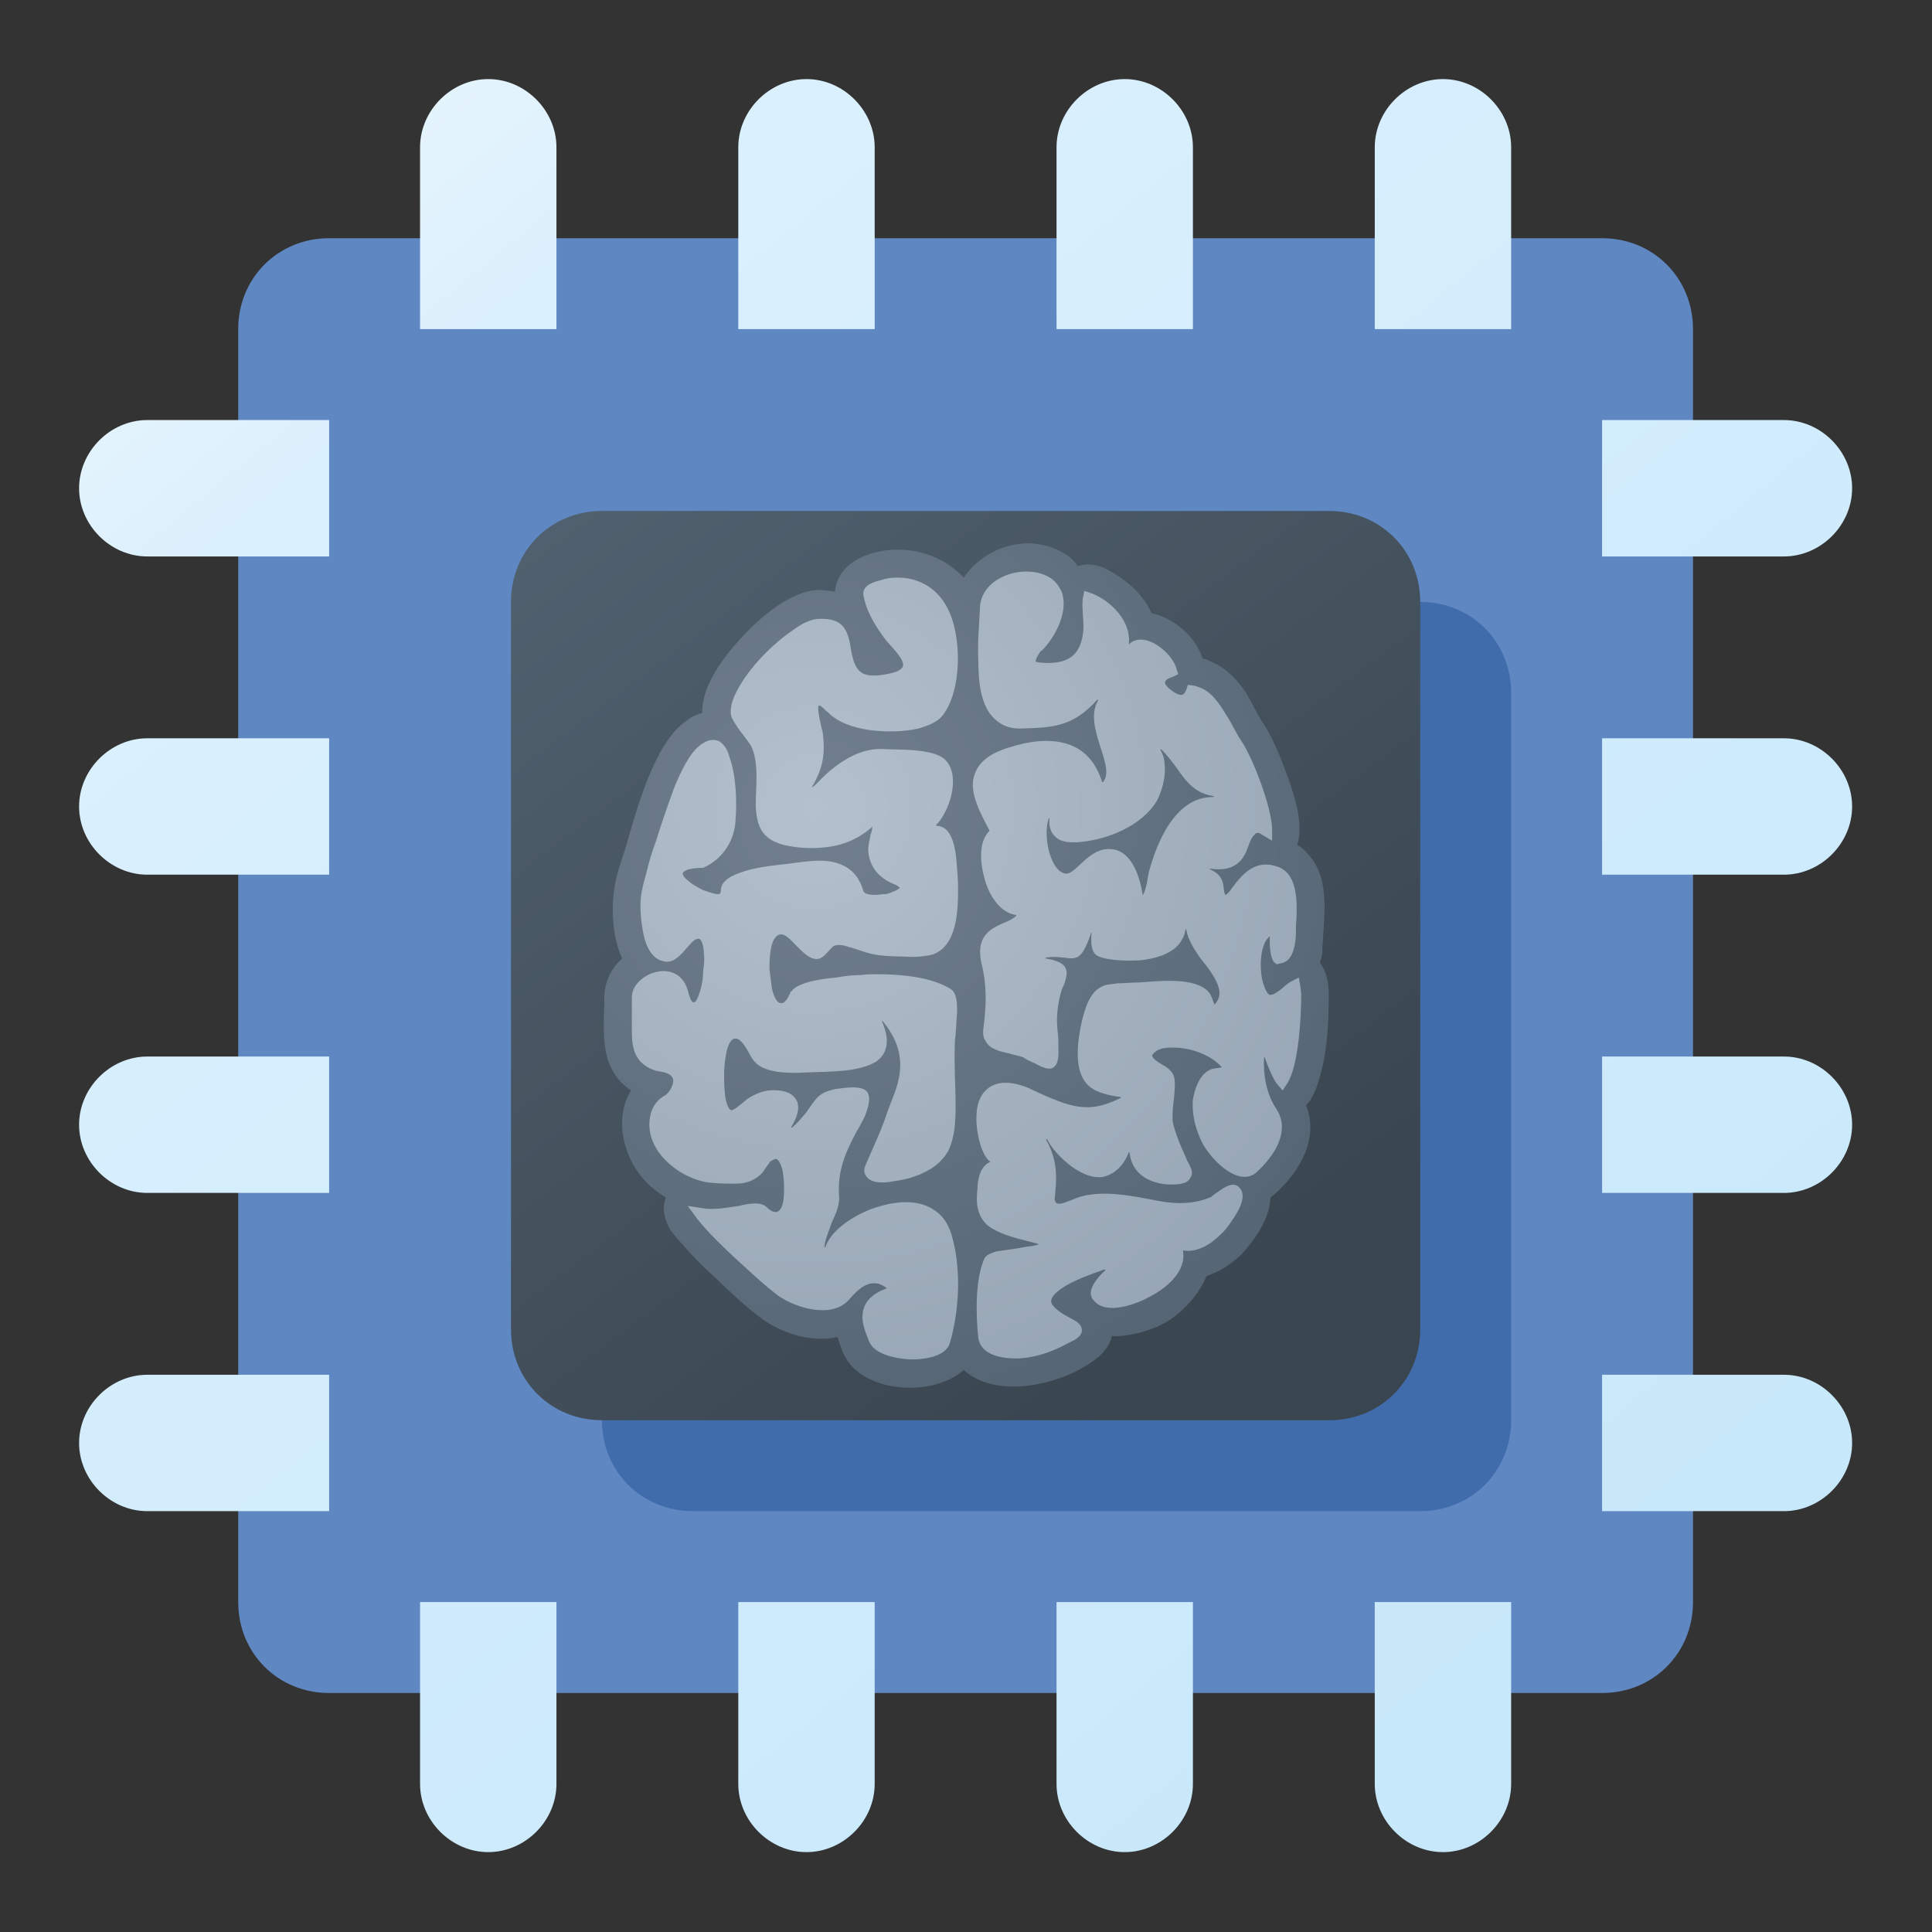 <?xml version="1.0" encoding="UTF-8" standalone="no"?>
<!DOCTYPE svg PUBLIC "-//W3C//DTD SVG 1.1//EN" "http://www.w3.org/Graphics/SVG/1.1/DTD/svg11.dtd">
<svg width="100%" height="100%" viewBox="0 0 512 512" version="1.1" xmlns="http://www.w3.org/2000/svg" xmlns:xlink="http://www.w3.org/1999/xlink" xml:space="preserve" xmlns:serif="http://www.serif.com/" style="fill-rule:evenodd;clip-rule:evenodd;stroke-linejoin:round;stroke-miterlimit:2;">
    <rect x="0" y="0" width="512" height="512" fill="#333333" stroke="none"/>
    <g>
        <g id="curve3" transform="matrix(1.506,0,0,1.506,-129.641,-129.641)">
            <path d="M144,384L368,384C377,384 384,377 384,368L384,144C384,135 377,128 368,128L144,128C135,128 128,135 128,144L128,368C128,377 135,384 144,384Z" style="fill:rgb(95,135,194);"/>
        </g>
        <g id="curve2" transform="matrix(1.506,0,0,1.506,-129.641,-129.641)">
            <path d="M240,144L216,144L216,112C216,105.5 221.5,100 228,100C234.5,100 240,105.5 240,112L240,144ZM184,144L160,144L160,112C160,105.5 165.5,100 172,100C178.5,100 184,105.5 184,112L184,144ZM144,272L144,296L112,296C105.5,296 100,290.5 100,284C100,277.5 105.5,272 112,272L144,272ZM144,328L144,352L112,352C105.5,352 100,346.5 100,340C100,333.5 105.5,328 112,328L144,328ZM144,216L144,240L112,240C105.5,240 100,234.5 100,228C100,221.5 105.5,216 112,216L144,216ZM144,160L144,184L112,184C105.5,184 100,178.5 100,172C100,165.5 105.5,160 112,160L144,160ZM240,368L216,368L216,400C216,406.5 221.5,412 228,412C234.5,412 240,406.5 240,400L240,368ZM184,368L160,368L160,400C160,406.5 165.5,412 172,412C178.5,412 184,406.5 184,400L184,368ZM296,144L272,144L272,112C272,105.5 277.5,100 284,100C290.5,100 296,105.5 296,112L296,144ZM352,144L328,144L328,112C328,105.5 333.5,100 340,100C346.5,100 352,105.5 352,112L352,144ZM296,368L272,368L272,400C272,406.5 277.5,412 284,412C290.5,412 296,406.5 296,400L296,368ZM352,368L328,368L328,400C328,406.5 333.5,412 340,412C346.5,412 352,406.5 352,400L352,368ZM368,272L368,296L400,296C406.5,296 412,290.5 412,284C412,277.5 406.5,272 400,272L368,272ZM368,328L368,352L400,352C406.5,352 412,346.5 412,340C412,333.5 406.5,328 400,328L368,328ZM368,216L368,240L400,240C406.5,240 412,234.5 412,228C412,221.5 406.5,216 400,216L368,216ZM368,160L368,184L400,184C406.5,184 412,178.5 412,172C412,165.5 406.5,160 400,160L368,160Z" style="fill:url(#_Linear1);"/>
        </g>
        <g id="curve1" transform="matrix(1.506,0,0,1.506,-129.641,-129.641)">
            <path d="M208,192L336,192C345,192 352,199 352,208L352,336C352,345 345,352 336,352L208,352C199,352 192,345 192,336L192,208C192,199 199,192 208,192Z" style="fill:rgb(65,108,172);"/>
        </g>
        <g id="curve0" transform="matrix(1.506,0,0,1.506,-129.641,-129.641)">
            <path d="M192,176L320,176C329,176 336,183 336,192L336,320C336,329 329,336 320,336L192,336C183,336 176,329 176,320L176,192C176,183 183,176 192,176Z" style="fill:url(#_Linear2);"/>
        </g>
        <g id="curve21" serif:id="curve2" transform="matrix(0.429,0,0,0.437,145.999,143.907)">
            <path d="M255,501.5C235,519 190.5,515 180.5,491C179,487.5 178,484.5 177,481.5C161.5,485 143,479.5 130.5,470.5C120.5,463.5 110,453.5 101,445C94,439 87,432 81,425C78.5,422.5 75.5,419 73.5,416C70,410 68.5,403 71,397C68,395 65,393 62,390.5C45.5,376.5 38,350 49.5,332C45,329 41.5,325.5 39,321.5C30.5,308.5 33,290 33,275.5C33,266 37.5,257.5 44,252C36.5,236 37,213.5 41.5,199C43,194 45,188.5 46.5,183.5C53,161.5 64,121 83.5,108C86.5,105.5 90,104 93.5,103C93,85.5 108.5,67 119,56C130,44.5 148.5,29 165,28.5C168.5,28.5 172.5,29 175.5,29.5C177,11 198.5,4 214,4C230,4 244.5,10 255,21C268.5,1.5 297,-7 319,7.5C321.5,9 323.5,11.5 325.5,14C333,11.5 341,14 348,18.5C358,24.5 366.5,32.5 371,42.5C385,45.5 398.5,57 402.5,70C405,70.5 407,71.5 409,72.5C418,76.5 424.5,83.5 429.5,91C433.5,97.5 436.5,104.5 440.5,110C446,118.5 451,130.5 454.5,140C458.5,151 465.5,170 461,183C463.5,184.5 465.5,186 467.5,188.5C482.5,204 477,228.5 476.5,248C476.5,250.5 475.5,252.5 475,254.5C479,259.5 480.5,266.5 480.5,273.5C480.5,289 480,304.5 476,320C475.5,322 475,324 474.5,325.5C472.5,331.5 470.5,337 466.5,341C474.5,360.5 463,381 447.5,394.5C446.5,395.5 445.5,396 444.5,397C444,410 434.5,423 426.5,431.5C420,437.5 413,442 405,444.5C400.5,455.5 391.5,465 382.5,471C373,477 361,480.5 349.5,481L346.5,481C344.5,490.5 335,496.5 327,501C307.5,511.5 273.5,518 255,501.5Z" style="fill:url(#_Radial3);"/>
        </g>
        <g id="curve11" serif:id="curve1" transform="matrix(0.429,0,0,0.437,145.999,143.907)">
            <path d="M414.5,318C407,309.5 393,305.5 382.5,306C379.5,306 376.5,306.5 374,308C373.5,308.5 372,309.5 371.5,310.5C371,312.5 375.5,315 377,316C380,317.5 384,320 385,324C386,327.5 385,336 384.5,340C384,343 384,347 384,350C384.5,354 386.5,359 388,363C389.5,367 391.5,370.5 393,374.5C394,376 396,380 396,381.5C396,382.5 396,383.5 395,385C393,389 387,389 382.5,389C379.5,389 376,388.5 373,387.5C364.5,385 358.5,379 357.5,370L357.5,369.5L357,369.5C354,377 348.5,383 340.5,384.5C331,385.5 321,378.5 314.5,372C311.5,369 308.5,365.5 306.5,361.5L306,361.5L306,362C310.5,370 312.5,378 312,387.5C312,390 311.5,393 311.5,395.5C311,397 311,399 312,400C314,402 319.5,399 321.5,398.5C337.5,391 359,396 375.5,399C386.5,401 397.5,401 408,396.5C409,395.5 410.5,394.5 412,393.5C415,391.5 419.5,388 423.5,389.5C424.5,390 425.5,391 426.5,392.5C429,397.5 425,404.5 422,409C420,412 417,416.5 414,419C408,425 399.5,430.5 390.5,429L390.5,429.5C392.5,442 380,452 370,457C362,461.5 343,468.5 335.5,459.5C335,459 334.5,458.5 334,457.5C331.5,452 338.5,444.5 342.5,441L342,440.5C333.5,443.5 323,447 315.5,452C313.5,453.5 309,456.5 309,460C309.5,463.5 316,467.5 319,469C321,470 322.5,471 324.5,472C326.5,473.5 328,475 328,477.5C328,480 326,481.5 324,483C322,484 320,485 318,486C308.5,491 297.5,494.5 287,494.5C278.5,494.5 265.5,492.5 264,482C262.5,468 262,447.5 267.5,434.5C268.5,431.5 272.5,430.5 275.5,429.5C279,429 283,428.5 286.5,428C289.5,427.5 292.5,427 295.5,426.5C297,426.5 299,426 301,425.5L301,425C291.5,422.5 278,420 270,414C263,408 262.5,400 263.5,391.5C263.5,386.5 265,379 270,376C270,376 271,375.5 271.5,375L270.5,374.5L270,374C265.5,369 263.5,359 263,353C262.5,345.5 263,337.5 268.5,332C275.5,325 286.5,327 295,330.5C301.5,333.5 308,336.5 315,339C329.5,344 338.5,343 352,336.5C352.5,336 352,336 352,336C345,335 336.5,333.5 331.5,328.5C322.5,319.5 325.5,301 328,290C330,282 333,271.5 341.5,268.5C343.5,267.5 348,267.5 350,267C354,267 358.5,266.5 363,266.5C369.5,266 376,265.5 382.5,265.5C390,265.5 401.5,266.5 406.5,272.5C408,274 409,278 410,280C411.5,278 413,276 413,273C413,266 405.5,257 401,251.5C397.5,246.5 393.5,240.5 392.5,234.5C392.5,234 392,234 392,234.5C391.5,237 391,239 389.5,241C385,249 373.5,252 364.5,253C358,253.5 343,253.5 337,250C333.5,247.5 333.5,241 334,237L334,236.5L333.5,236.5L333.5,237C332,241 329,250.5 324,251.5C322.5,252 320,252 318,251.5C316,251.5 313.5,251 311.5,251C309.5,251 307.5,251 305.5,251.5L305.5,252C309.5,252.5 316.5,254 318,258C319,260 318.5,262.5 318,264.5C317.5,266.5 316.5,269 315.5,271C313,279.5 312,287.5 313,296C313.5,299 313.5,302.5 313.5,305.5C313.5,309 314,315 311,317.5L310.5,318L309.5,318.5C306.5,319.5 301.5,317 299,315.5C296.5,314.5 294,313.5 292,312C289.5,311 286,310.5 283,309.5C278,308.5 271,307 268.5,302C267,300 267,298 267,295.5C269,281 269.5,269 266,255C264.5,248.5 264.5,241.5 269.5,236.5C272.5,233.5 276,232 279.5,230.5C282,229.5 285.5,228 287.5,226C287.5,226 287.5,225.5 287,225.5C277,224 270.5,213 268,204C265.5,195.5 263.5,181.5 271,174.5C266,165 258,151.5 261.5,141C264.5,131 274.5,126.5 283,124C306.5,116.5 332,117.5 340.5,145L341,145C349.5,135.5 328.5,111.5 338,95.5L338,95L337.5,95C322.5,111.5 310,112 289.5,112.5C284,112.5 279,111 274.5,107C265,99 264,82.5 264,70.5C263.5,60.5 264.5,50.5 265,40C265,20 294,11.5 309,21.5C312,23.5 314,26.5 315.5,29.5C320,41.5 311.5,57 303.5,65C303,65.5 303,65.5 302.5,65.5C302,66.5 299,70.5 299.5,72C300,72 301.5,72.5 302,72.5C318.5,74 328,69 329,51.5C329,46 328,39.5 328.5,34L329.5,29L334,30.5C346,35 358.5,47.5 357,61C357,61.5 357.5,61.5 357.5,61C367,53 384,66.5 386.5,76.5L387.5,79.5L384.5,81C383,81.5 380,82.5 379.5,84C378.5,85.5 382,88.5 383,89C384.5,90.5 388,92.5 390,92C391,92 392,90 392.5,89L393.5,86L397,86.5C398,86.5 399,87 400.5,87.5C408,90 413,97.5 417,104C420.5,109 423,115 426.5,120C434,131 445,160 445.5,173L445.5,180.5L439.5,177C438,176 437,175.5 435.5,176C435,176.5 435,176.5 434.5,177C432.5,178.5 431,183.5 430,186C426,196 418.5,199 407.5,197.5C407,197.5 407,197.5 407,198L407.5,198C410.5,199.5 413,201 414.5,204.5C415.5,206.5 415.5,209.5 416,212C416,212 416.5,213 416.5,213.5C418,213 420,210.5 420.5,209.5C428,199.5 436,191.5 449.5,196.5C461.5,201 461,218.5 460.5,229C460,232.5 460.5,236 460,240C459.5,246 457.5,254.5 450,255L448.5,255.5L447,254.5C444,251.5 444,243 444,239C444,238.5 443.5,238.5 443.5,239C439.5,242.5 438.5,250.5 438.5,255.5C438.5,260 439,264.5 440.5,268.5C441,270 442.5,273.5 444,274L444.5,274C446.5,274 449,272 450.5,271C452.5,269.5 454.5,267.5 457,266L462,263.5L463,269C463,270.5 463.5,272 463.5,273.5C463.5,287 462,316.5 455,327.5L452,332L448.5,328C446,325 442.5,316.5 441,312L440.5,312C440,323 442,334 448,343C457.5,357 446,372.5 436,381.5C434.5,383 433,383.5 431.5,384C420,387 405.5,371 401.5,362C398,354.5 396,346.5 396.5,338C397.5,331.5 400.5,322.5 407,319.5C408.5,318.5 412,318.5 414.5,318ZM215.5,209C215,208.5 214,208 213.5,207.5C204,204 196.5,197.5 196,186C196,183 197,180 197.5,176.5C198,176 198.5,173.5 198.5,172L198,172.5C190,179.5 180,183.5 169.5,184.5C161,185.5 152,185 143.5,183C130.5,179.5 127,172 126.5,159C126.5,153.5 127,148 127,142.5C127,136 126.5,127.5 123,122C121.5,120 120,118 118.5,116C116,113 114,110 112,106.5C109.5,101.5 112.5,94 115,89.5C122,76 137,61 150,52.5C154,49.5 160.5,46 165.5,46C178,45.5 183,50 185,62.5C187.5,78 191,82.5 207.5,79.5C210,79 216.5,78 217.5,74.5C218.5,70.5 209.5,62 207,59C200.5,50.5 195,42 193,31.5L193,30.5C193,25.5 199.5,23.5 204,22.5C206.5,21.5 210,21 213,21C226.5,20.5 238.5,27 245,39.5C254,56.5 254,89.5 242,104.5C238.5,109 232,111 227,112.5C211,116 183,115 171,102.5C170,102 166.5,98 165.5,98.5C164,100.5 167.5,113 168,115.5C169.5,128.5 168,136.5 161.5,147.5C160.5,148.5 161.5,148 162.5,147.5C165.5,144.5 169,141 172.5,138C182.5,130 193.5,124 206.5,125C216.5,125.5 238.5,124.5 244.5,132.5C253,142.5 246,163 238,171L238,171.5C239,171.5 240,171.5 241,172C248,174 250,186 250.5,192.5C251,198 251.5,204 251.5,209.5C251.5,223 251,244 236,249.5C232,250.5 227.5,251 223,251C215,250.5 205.5,251 197.5,249C193,248 188.5,246 184,245C181.5,244 177,243 174.5,244.5C171.5,247 169.5,250.5 166,252C161,253.5 156,248.5 153,245.5C150,243 145,236 141,237.5C135,239.5 135,253.5 135,258.5C135.5,262.5 136,266 136.5,270C137,272.5 139,279 142,279C145,279.5 147,274.5 148,272.5L148,272L148.5,272C152.5,266 169.5,264 176.5,263.5C181.5,262.5 186.5,262 191.5,262C195,261.5 198.5,261.5 202,261.5C215.5,261.5 235,263 247,270.5C252,273.5 251,285 250.5,290C250.5,293 250,296 250,298.5C249.5,300.5 249.5,302.5 249.5,304.5C249,317 250,329 250,341.5C250,350.5 249.5,360.5 245.5,368.5C241,376.5 233.5,381 225,384C221,385.5 216,386.5 212,387C207,388 197.5,389 194.5,383.5C193,381.5 193.5,379 194.5,377C199,366.5 204,356.5 207.5,346C210.5,337.5 214.5,330 215.5,321C217,309 212.5,299 205,290C205,289.5 204.5,290 204.5,290C206.5,295 208.5,300.5 207,306C206,310 203.5,313 200,315C189,321 171,320.5 159,321C149.5,321.5 136,322 128,316.5C125.5,314.5 124,312.5 122.5,309.5C121,307 117.5,300 113.5,300.5C108,301.5 107,317.5 107,322C107,326 107,330 107.5,334C107.5,336 109,343.5 111.5,344C112.5,344 115.5,342 116.5,341C118,340 119.5,338.5 121.5,337C125.5,334.5 130,332.5 134.5,332C140.5,331.5 148,332 151.5,337.5C154.5,342.5 151.5,349.5 148.5,354L148.5,354.5L149,354.5C152.5,351.5 155,348.5 158,345C164,336.5 165.5,333 176.5,331C181.5,330.5 192,328.5 195.5,333C198,337 195.5,343.5 194,347.5C192.5,350.5 191,353.5 189,356.5C181.5,370.5 177,380.5 178,396.5C178.5,401.5 175.5,408 173.5,412C172,416.5 169.5,422 169,426.5L169,427L169.5,427C173.5,415.5 189.5,406.5 200.5,403C211.5,399.5 225.5,397.5 236,404C242,407.5 245.5,413 247.5,419.5C253.5,439.5 252.5,464.5 246.5,485C244,494 228.5,495.5 220.5,495C213,494.5 199.5,492 196.5,484C194.5,479 192,473.5 192.5,468C193,459.5 200,454.5 207.5,452C206,450.5 202.5,449 201,449C194,448 188,454.5 184,459C173.5,470.5 151.5,464 140.5,456.5C131,449.5 121.5,440.5 112.5,432.5C105,425.5 97,418 90.5,410L84.5,402L94.5,403.5C101.5,404.5 109,403 116,402C120.5,401 129,399 133,402.5C134.5,404 137.5,406.5 140,405.5C144.5,403.5 144,393 144,389.5C144,386.5 143.5,383 143,380C142.5,378.5 141,373 138.5,373.5C137.5,374 136.5,374.5 135.5,375C135,376 134,377 133,378.5C132,380 131,381.5 129.5,383C125,387 120,388.5 114,388.5C108,388.5 102,388.5 95.5,387.5C77,384 55.5,366 62,345C63.5,340.5 66.5,337 70.5,335C73,333.5 76,328.5 75.5,325.5C75,322 70.5,321 67.5,320.5C62.5,320 56,316.5 53.5,312C50.5,308 50,301.5 50,296.5L50,275.5C50,260.5 80,250 85,273C85.5,274.5 86.5,278.5 88,278.5L88.5,278.5C90.5,278 92,272 92.5,270.5C93.5,267 94,263.5 94,260C94.5,256.5 95,252.5 94.5,249C94.5,247 94,241 91.5,240L90.5,240C88,240.5 85.5,244 84,245.5C80,250 75.5,255.5 69,253.5C60.5,251.5 57.5,240.5 56.5,233.5C55.5,228 55,221 55.5,215.5C56,210.5 57.5,205 59,200C60.5,193.5 62.5,187 65,180.5C68.5,169.5 72.5,158 76.5,147.5C80,139.5 85.5,127 93,122C96,120 99.5,118.5 103.5,120C107.5,122 109.5,126.5 110.5,130.5C114.5,141.5 115,157.5 114,169C113,181.5 105.5,192 94,197L92.5,197C90,197 87,197.5 84.5,198C83.5,198.5 81.5,199.5 81.5,200C81,201.5 83.5,204 84.5,204.5C87,207 91,209 94,210.5C96,211 103,214 104.5,212.5C105,212 105,211 105,210.5C105,206 109.5,203 113,201.5C121.5,197.5 133,196 142,195C154,194 169,190 180.5,195.5C187,198.5 191,204 193,211C194,214 202,213.5 204.5,213C206,213 207,213 208.5,212.5C210,212 214.5,210.5 215.5,209ZM409.5,153.5C398.5,152 393,145.5 387,137C384,133 381,129 377,125L376.5,125.5C377.5,127 378,128.5 378.5,130C380.5,139 378.5,148 374.5,156C365,172 342.5,180.5 324.5,181.5C320,181.5 315,181.5 311.5,178C308.5,175.5 307.5,171 308,167L307.5,167C306,171.5 306,176 306.5,180.5C307,186.5 310.5,199.5 318,200.5C325,201 333,182.5 348.5,186C359.5,188.5 364,203.5 365.5,213C365.5,213.5 366,213.5 366,213C368,209 368.5,203.5 369.5,199C373.5,185 380.5,167.5 393,159C398,155.5 403.5,154 409.5,154L409.5,153.5Z" style="fill:url(#_Radial4);"/>
        </g>
    </g>
    <defs>
        <linearGradient id="_Linear1" x1="0" y1="0" x2="1" y2="0" gradientUnits="userSpaceOnUse" gradientTransform="matrix(266.584,311.998,-311.998,266.584,100,100)"><stop offset="0" style="stop-color:rgb(239,248,254);stop-opacity:1"/><stop offset="0.19" style="stop-color:rgb(219,240,253);stop-opacity:1"/><stop offset="1" style="stop-color:rgb(198,232,251);stop-opacity:1"/></linearGradient>
        <linearGradient id="_Linear2" x1="0" y1="0" x2="1" y2="0" gradientUnits="userSpaceOnUse" gradientTransform="matrix(116.091,152.286,-152.286,116.091,176,176)"><stop offset="0" style="stop-color:rgb(81,97,111);stop-opacity:1"/><stop offset="1" style="stop-color:rgb(57,69,79);stop-opacity:1"/></linearGradient>
        <radialGradient id="_Radial3" cx="0" cy="0" r="1" gradientUnits="userSpaceOnUse" gradientTransform="matrix(441.878,0,0,441.878,162.619,164.086)"><stop offset="0" style="stop-color:rgb(113,127,143);stop-opacity:1"/><stop offset="1" style="stop-color:rgb(81,97,111);stop-opacity:1"/></radialGradient>
        <radialGradient id="_Radial4" cx="0" cy="0" r="1" gradientUnits="userSpaceOnUse" gradientTransform="matrix(449.799,0,0,449.799,161.355,160.587)"><stop offset="0" style="stop-color:rgb(179,192,205);stop-opacity:1"/><stop offset="1" style="stop-color:rgb(145,160,175);stop-opacity:1"/></radialGradient>
    </defs>
</svg>
